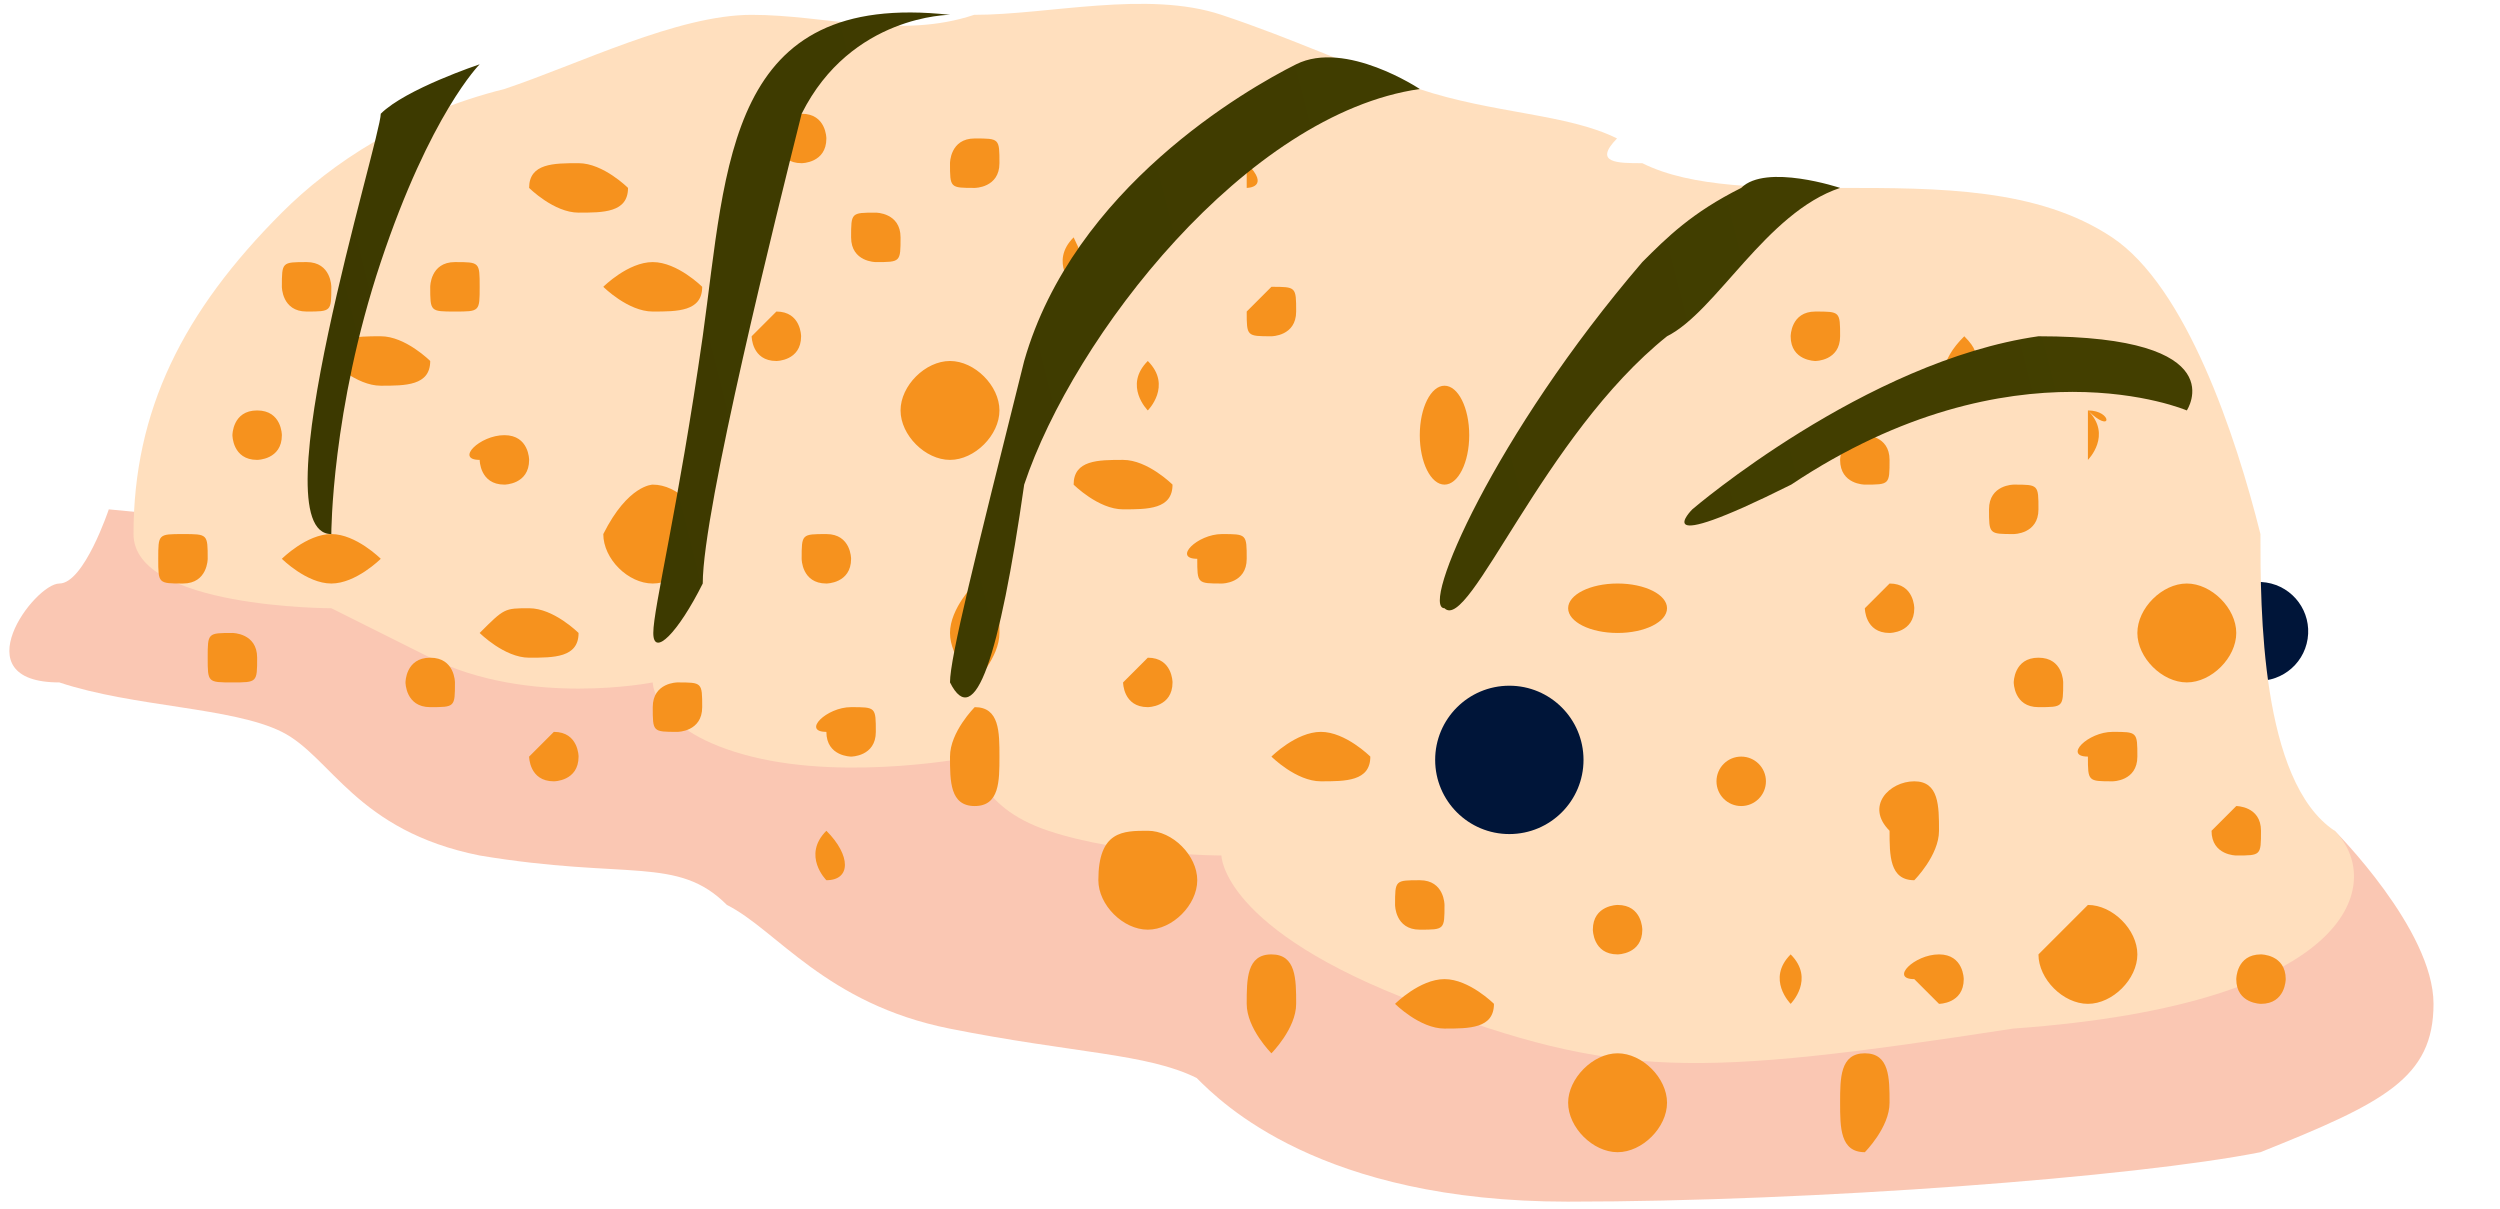 <?xml version="1.0" encoding="utf-8"?>
<!-- Generator: Adobe Illustrator 20.1.0, SVG Export Plug-In . SVG Version: 6.00 Build 0)  -->
<svg version="1.1" id="Layer_1" xmlns="http://www.w3.org/2000/svg" xmlns:xlink="http://www.w3.org/1999/xlink" x="0px" y="0px"
	 viewBox="0 0 455 220" style="enable-background:new 0 0 455 220;" xml:space="preserve">
<style type="text/css">
	.st0{fill:#001539;}
	.st1{fill:#FAC7B3;}
	.st2{fill:#FFDFBE;}
	.st3{fill:#F6921E;}
	.st4{fill:url(#SVGID_1_);}
</style>
<g>
	<g>
		<g>
			<g>
				
					<ellipse transform="matrix(0.152 -0.988 0.988 0.152 235.157 503.827)" class="st0" cx="411.3" cy="114.8" rx="9" ry="9"/>
			</g>
		</g>
	</g>
	<path class="st1" d="M159.3,106.2l229.6,45h36c0,0,18,18,18,31.5s-9,18-31.5,27c-22.6,4.5-81.1,9-126.1,9s-63-18-67.5-22.5
		c-9-4.5-22.5-4.5-45-9s-31.5-18-40.5-22.5c-9-9-18-4.5-45-9c-22.5-4.5-27-18-36-22.5s-27-4.5-40.5-9c-18,0-4.5-18,0-18
		s9-13.5,9-13.5L159.3,106.2z"/>
	<path class="st2" d="M294.3,25.2c-9-4.5-22.5-4.5-36-9s-22.5-9-36-13.5s-31.5,0-45,0c-13.5,4.5-27,0-40.5,0s-31.5,9-45,13.5
		c-18,4.5-31.5,13.5-40.5,22.5c-18,18-27,36-27,58.5c0,13.5,36,13.5,36,13.5s0,0,18,9s40.5,4.5,40.5,4.5s0,9,18,13.5s40.5,0,40.5,0
		s0,9,13.5,13.5s31.5,4.5,31.5,4.5s0,13.5,36,27c36.1,13.5,49.6,13.5,108.1,4.5c63-4.5,67.5-27,58.5-36c-13.5-9-13.5-40.5-13.5-54
		c-4.5-18-13.5-45-27-54s-31.5-9-49.5-9c-13.5,0-27,0-36-4.5C294.4,29.7,289.9,29.7,294.3,25.2z"/>
	<path class="st3" d="M411.5,173.7c0,0,4.5,0,4.5,4.5c0,0,0,4.5-4.5,4.5c0,0-4.5,0-4.5-4.5C407,178.2,407,173.7,411.5,173.7z
		 M402.5,151.2c0,4.5,4.5,4.5,4.5,4.5c4.5,0,4.5,0,4.5-4.5s-4.5-4.5-4.5-4.5L402.5,151.2z M371,173.7c0,4.5,4.5,9,9,9s9-4.5,9-9
		s-4.5-9-9-9C380,164.7,375.5,169.2,371,173.7z M380,137.7c0,4.5,0,4.5,4.5,4.5c0,0,4.5,0,4.5-4.5s0-4.5-4.5-4.5
		S375.5,137.7,380,137.7z M389,115.2c0,4.5,4.5,9,9,9s9-4.5,9-9s-4.5-9-9-9S389,110.7,389,115.2z M366.5,124.2c0,0,0,4.5,4.5,4.5
		s4.5,0,4.5-4.5c0,0,0-4.5-4.5-4.5S366.5,124.2,366.5,124.2z M343.9,151.2c0,4.5,0,9,4.5,9c0,0,4.5-4.5,4.5-9s0-9-4.5-9
		S339.4,146.7,343.9,151.2z M348.4,178.2l4.5,4.5c0,0,4.5,0,4.5-4.5c0,0,0-4.5-4.5-4.5S343.9,178.2,348.4,178.2z M325.9,173.7
		c-4.5,4.5,0,9,0,9S330.4,178.2,325.9,173.7L325.9,173.7C321.4,173.7,321.4,173.7,325.9,173.7z M334.9,200.7c0,4.5,0,9,4.5,9
		c0,0,4.5-4.5,4.5-9s0-9-4.5-9S334.9,196.2,334.9,200.7z M285.4,200.7c0,4.5,4.5,9,9,9s9-4.5,9-9s-4.5-9-9-9
		S285.4,196.3,285.4,200.7z M289.9,169.2c0,0,0,4.5,4.5,4.5c0,0,4.5,0,4.5-4.5c0,0,0-4.5-4.5-4.5
		C294.4,164.7,289.9,164.7,289.9,169.2z M253.9,164.7c0,0,0,4.5,4.5,4.5c4.5,0,4.5,0,4.5-4.5c0,0,0-4.5-4.5-4.5
		C253.9,160.2,253.9,160.2,253.9,164.7z M253.9,182.7c0,0,4.5,4.5,9,4.5s9,0,9-4.5c0,0-4.5-4.5-9-4.5S253.9,182.7,253.9,182.7z
		 M226.9,182.7c0,4.5,4.5,9,4.5,9s4.5-4.5,4.5-9s0-9-4.5-9S226.9,178.2,226.9,182.7z M231.4,137.7c0,0,4.5,4.5,9,4.5s9,0,9-4.5
		c0,0-4.5-4.5-9-4.5S231.4,137.7,231.4,137.7z M339.4,110.7c0,0,0,4.5,4.5,4.5c0,0,4.5,0,4.5-4.5c0,0,0-4.5-4.5-4.5L339.4,110.7z
		 M362,92.7c0,4.5,0,4.5,4.5,4.5c0,0,4.5,0,4.5-4.5s0-4.5-4.5-4.5C366.5,88.2,362,88.2,362,92.7z M380,74.7c0,9,0,9,0,9
		S384.5,79.2,380,74.7C384.5,79.2,384.5,74.7,380,74.7C380,74.7,380,79.2,380,74.7z M357.5,61.2c-4.6,4.5-4.6,9,0,4.5
		C357.5,65.7,362,65.7,357.5,61.2C362,61.2,357.5,61.2,357.5,61.2C352.9,61.2,352.9,61.2,357.5,61.2z M334.9,83.7
		c0,4.5,4.5,4.5,4.5,4.5c4.5,0,4.5,0,4.5-4.5s-4.5-4.5-4.5-4.5C334.9,79.2,334.9,83.7,334.9,83.7z M325.9,61.2
		c0,4.5,4.5,4.5,4.5,4.5s4.5,0,4.5-4.5s0-4.5-4.5-4.5S325.9,61.2,325.9,61.2z M199.9,160.2c0,4.5,4.5,9,9,9s9-4.5,9-9s-4.5-9-9-9
		S199.9,151.2,199.9,160.2z M204.4,124.2c0,0,0,4.5,4.5,4.5c0,0,4.5,0,4.5-4.5c0,0,0-4.5-4.5-4.5L204.4,124.2z M217.9,101.7
		c0,4.5,0,4.5,4.5,4.5c0,0,4.5,0,4.5-4.5s0-4.5-4.5-4.5S213.4,101.7,217.9,101.7z M195.4,88.2c0,0,4.5,4.5,9,4.5s9,0,9-4.5
		c0,0-4.5-4.5-9-4.5S195.4,83.7,195.4,88.2z M172.9,115.2c0,4.5,4.5,9,4.5,9s4.5-4.5,4.5-9s0-9-4.5-9
		C177.4,106.2,172.9,110.7,172.9,115.2z M172.9,137.7c0,4.5,0,9,4.5,9s4.5-4.5,4.5-9s0-9-4.5-9C177.4,128.7,172.9,133.2,172.9,137.7
		z M150.4,133.2c0,4.5,4.5,4.5,4.5,4.5s4.5,0,4.5-4.5s0-4.5-4.5-4.5S145.9,133.2,150.4,133.2z M150.4,151.2c-4.5,4.5,0,9,0,9
		C154.9,160.2,154.9,155.7,150.4,151.2C154.9,151.2,154.9,151.2,150.4,151.2C150.4,151.2,145.9,151.2,150.4,151.2z M118.8,128.7
		c0,4.5,0,4.5,4.5,4.5c0,0,4.5,0,4.5-4.5s0-4.5-4.5-4.5C123.3,124.2,118.8,124.2,118.8,128.7z M96.3,137.7c0,0,0,4.5,4.5,4.5
		c0,0,4.5,0,4.5-4.5c0,0,0-4.5-4.5-4.5L96.3,137.7z M87.3,115.2c0,0,4.5,4.5,9,4.5s9,0,9-4.5c0,0-4.5-4.5-9-4.5
		S91.8,110.7,87.3,115.2z M73.8,124.2c0,0,0,4.5,4.5,4.5s4.5,0,4.5-4.5c0,0,0-4.5-4.5-4.5S73.8,124.2,73.8,124.2z M51.3,101.7
		c0,0,4.5,4.5,9,4.5s9-4.5,9-4.5s-4.5-4.5-9-4.5S51.3,101.7,51.3,101.7z M37.8,119.7c0,4.5,0,4.5,4.5,4.5s4.5,0,4.5-4.5
		s-4.5-4.5-4.5-4.5C37.8,115.2,37.8,115.2,37.8,119.7z M28.8,101.7c0,4.5,0,4.5,4.5,4.5s4.5-4.5,4.5-4.5c0-4.5,0-4.5-4.5-4.5
		S28.8,97.2,28.8,101.7z M42.3,79.2c0,0,0,4.5,4.5,4.5c0,0,4.5,0,4.5-4.5c0,0,0-4.5-4.5-4.5S42.3,79.2,42.3,79.2z M60.3,65.7
		c0,0,4.5,4.5,9,4.5s9,0,9-4.5c0,0-4.5-4.5-9-4.5S60.3,61.2,60.3,65.7z M51.3,52.2c0,0,0,4.5,4.5,4.5s4.5,0,4.5-4.5
		c0,0,0-4.5-4.5-4.5S51.3,47.7,51.3,52.2z M87.3,83.7c0,0,0,4.5,4.5,4.5c0,0,4.5,0,4.5-4.5c0,0,0-4.5-4.5-4.5S82.8,83.7,87.3,83.7z
		 M109.8,97.2c0,4.5,4.5,9,9,9s9-4.5,9-9s-4.5-9-9-9C118.8,88.2,114.3,88.2,109.8,97.2z M145.9,101.7c0,0,0,4.5,4.5,4.5
		c0,0,4.5,0,4.5-4.5c0,0,0-4.5-4.5-4.5S145.9,97.2,145.9,101.7z M163.9,74.7c0,4.5,4.5,9,9,9s9-4.5,9-9s-4.5-9-9-9
		S163.9,70.2,163.9,74.7z M136.8,61.2c0,0,0,4.5,4.5,4.5c0,0,4.5,0,4.5-4.5c0,0,0-4.5-4.5-4.5C141.3,56.7,136.8,61.2,136.8,61.2z
		 M109.8,52.2c0,0,4.5,4.5,9,4.5s9,0,9-4.5c0,0-4.5-4.5-9-4.5S109.8,52.2,109.8,52.2z M96.3,34.2c0,0,4.5,4.5,9,4.5s9,0,9-4.5
		c0,0-4.5-4.5-9-4.5S96.3,29.7,96.3,34.2z M78.3,52.2c0,4.5,0,4.5,4.5,4.5s4.5,0,4.5-4.5s0-4.5-4.5-4.5S78.3,52.2,78.3,52.2z
		 M141.4,25.2c0,0,0,4.5,4.5,4.5c0,0,4.5,0,4.5-4.5c0,0,0-4.5-4.5-4.5C141.3,20.7,136.8,25.2,141.4,25.2z M154.9,43.2
		c0,4.5,4.5,4.5,4.5,4.5c4.5,0,4.5,0,4.5-4.5s-4.5-4.5-4.5-4.5C154.9,38.7,154.9,38.7,154.9,43.2z M172.9,29.7c0,4.5,0,4.5,4.5,4.5
		c0,0,4.5,0,4.5-4.5s0-4.5-4.5-4.5S172.9,29.7,172.9,29.7z M195.4,43.2c-4.5,4.5,0,9,0,9S199.9,52.2,195.4,43.2
		C199.9,43.2,195.4,43.2,195.4,43.2C190.9,43.2,190.9,43.2,195.4,43.2z M226.9,29.7c0,4.5,0,4.5,0,4.5S231.4,34.2,226.9,29.7
		C231.4,29.7,231.4,29.7,226.9,29.7L226.9,29.7z M226.9,56.7c0,4.5,0,4.5,4.5,4.5c0,0,4.5,0,4.5-4.5s0-4.5-4.5-4.5L226.9,56.7z
		 M208.9,65.7c-4.5,4.5,0,9,0,9S213.4,70.2,208.9,65.7C213.4,65.7,213.4,65.7,208.9,65.7C208.9,65.7,204.4,65.7,208.9,65.7z"/>
	
		<linearGradient id="SVGID_1_" gradientUnits="userSpaceOnUse" x1="249.769" y1="6.757" x2="585.903" y2="91.712" gradientTransform="matrix(-1 0 0 1 633.692 2)">
		<stop  offset="0" style="stop-color:#433F00"/>
		<stop  offset="1" style="stop-color:#3C3900"/>
	</linearGradient>
	<path class="st4" d="M398,74.7c0,0-31.5-13.5-72,13.5c-27,13.5-18,4.5-18,4.5s31.5-27,63-31.5C407,61.2,398,74.7,398,74.7z
		 M334.9,34.2c0,0-13.5-4.5-18,0c-9,4.5-13.5,9-18,13.5c-27,31.5-40.5,63-36,63c4.5,4.5,18-31.5,40.5-49.5
		C312.4,56.7,321.4,38.7,334.9,34.2z M258.4,16.2c0,0-13.5-9-22.5-4.5s-40.5,22.5-49.5,54c-9,36-13.5,54-13.5,58.5
		c4.5,9,9-4.5,13.5-36C195.4,61.2,226.9,20.7,258.4,16.2z M127.9,61.2c-4.5,31.5-9,49.5-9,54s4.5,0,9-9c0-13.5,13.5-67.5,18-85.5
		c9-18,27-18,27-18C132.3-1.8,132.3,29.7,127.9,61.2z M60.3,97.2c0,0,0-22.5,9-49.5s18-36,18-36s-13.5,4.5-18,9
		C69.3,25.2,46.8,97.2,60.3,97.2z"/>
	<g>
		<g>
			<g>
				
					<ellipse transform="matrix(1 -1.063815e-03 1.063815e-03 1 -0.147 0.292)" class="st0" cx="274.7" cy="138.3" rx="13.5" ry="13.5"/>
			</g>
		</g>
	</g>
	<ellipse class="st3" cx="262.9" cy="79.2" rx="4.5" ry="9"/>
	<ellipse class="st3" cx="294.4" cy="110.7" rx="9" ry="4.5"/>
	<ellipse class="st3" cx="316.9" cy="142.2" rx="4.5" ry="4.5"/>
</g>
</svg>
